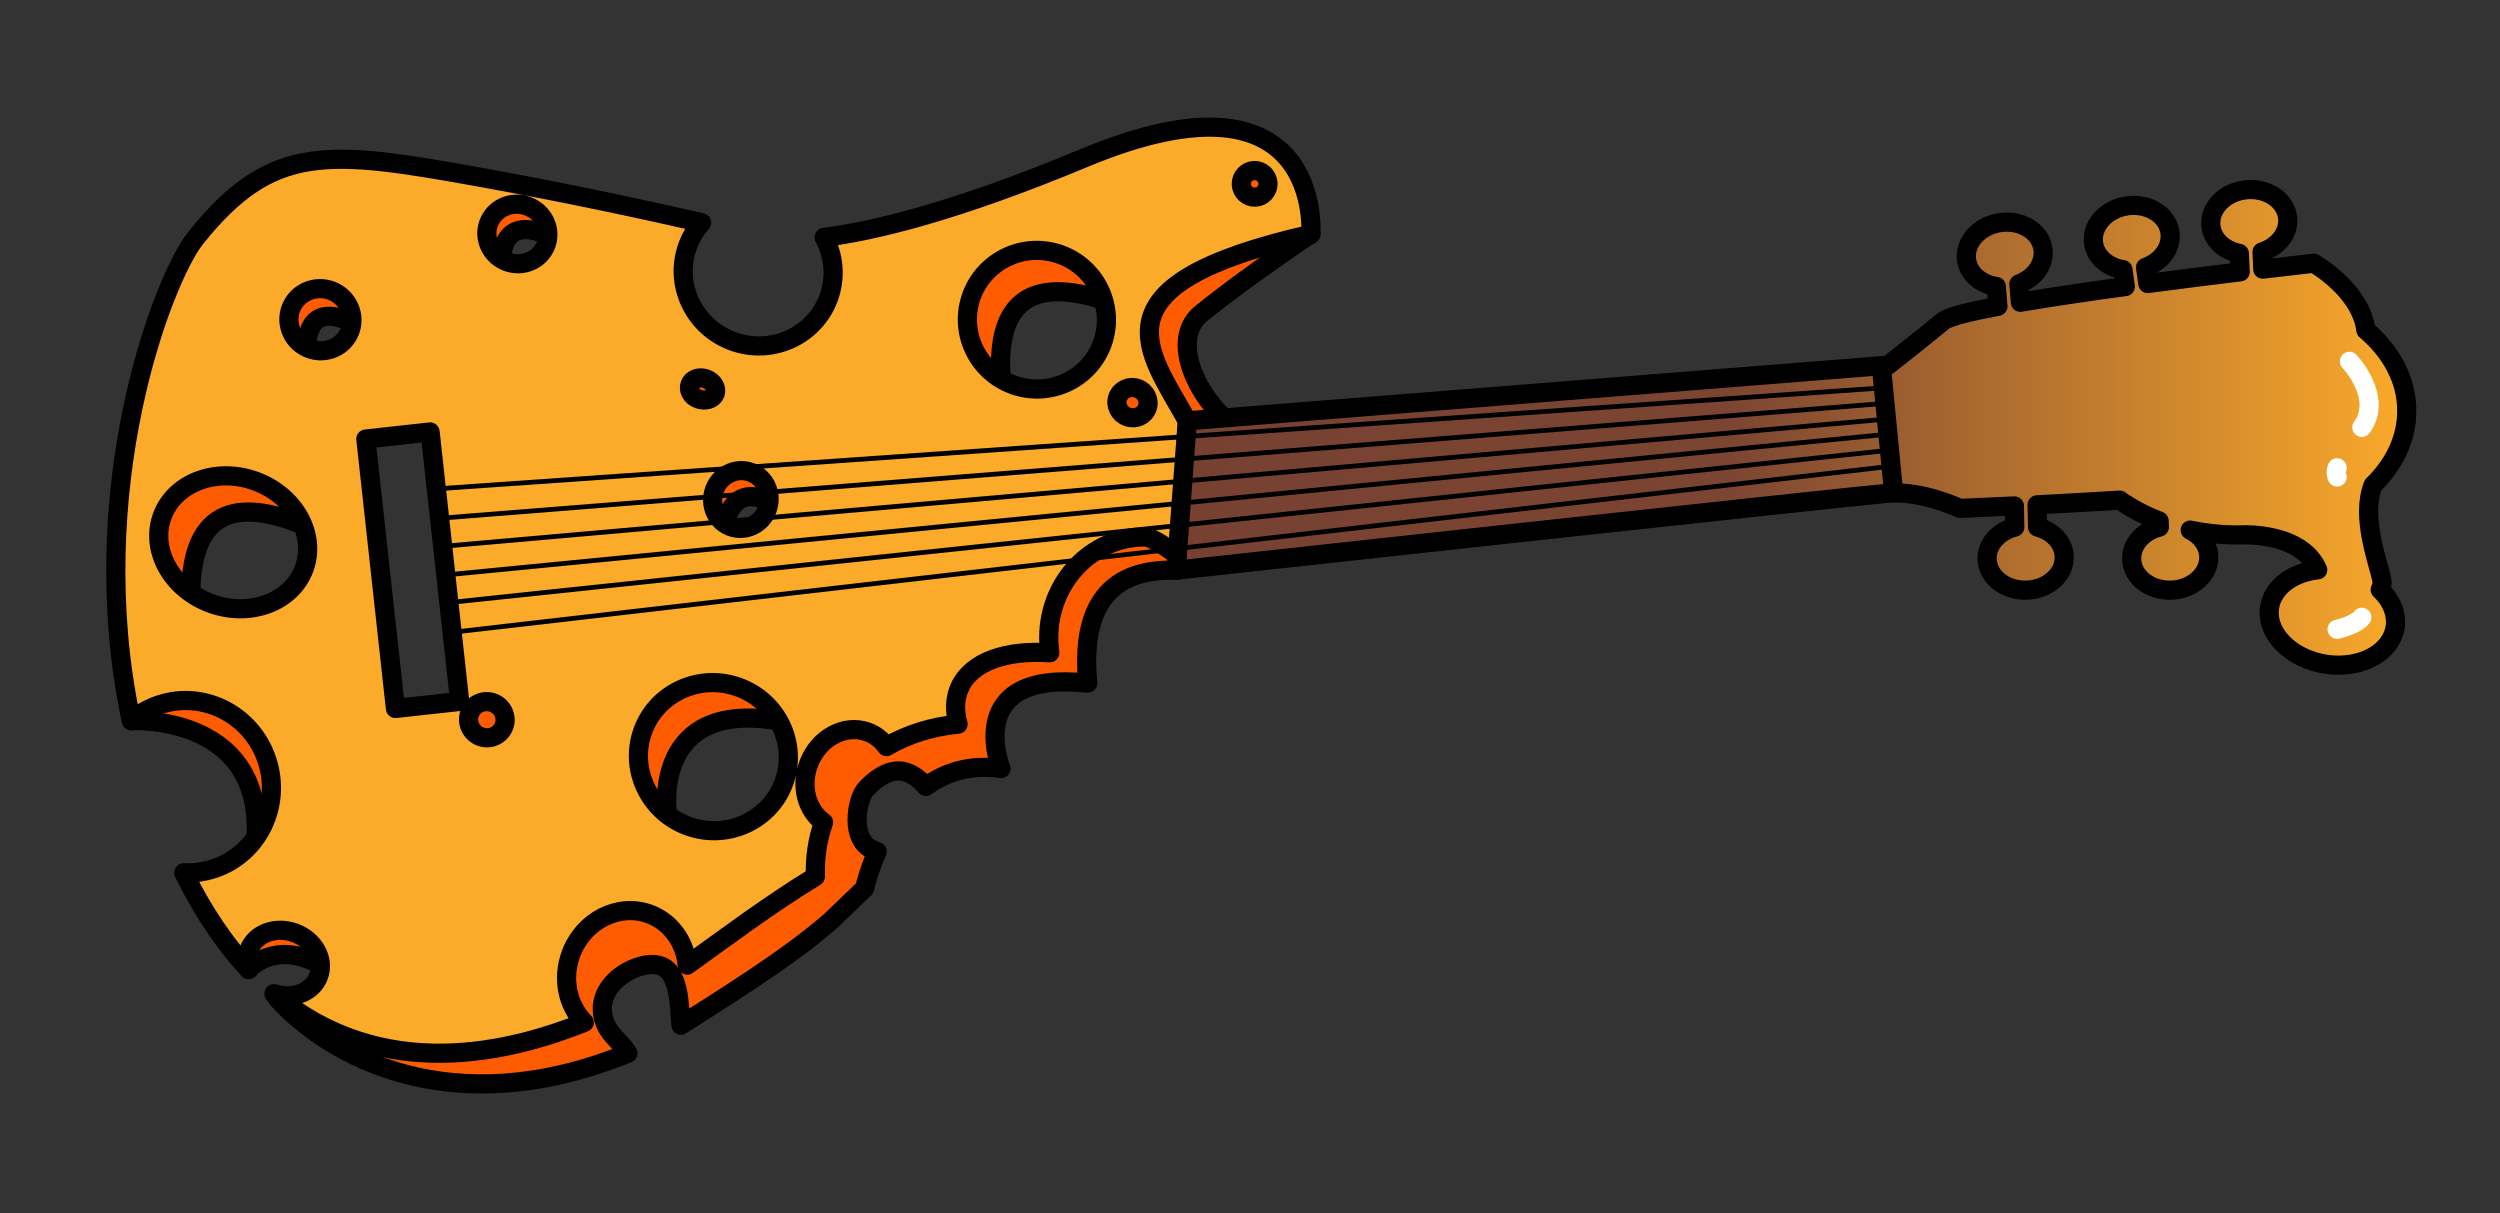 <?xml version="1.0" encoding="UTF-8" standalone="no"?><!DOCTYPE svg PUBLIC "-//W3C//DTD SVG 1.1//EN" "http://www.w3.org/Graphics/SVG/1.1/DTD/svg11.dtd"><svg width="100%" height="100%" viewBox="0 0 1086 527" version="1.1" xmlns="http://www.w3.org/2000/svg" xmlns:xlink="http://www.w3.org/1999/xlink" xml:space="preserve" xmlns:serif="http://www.serif.com/" style="fill-rule:evenodd;clip-rule:evenodd;stroke-linecap:round;stroke-linejoin:round;stroke-miterlimit:1.5;"><rect x="0" y="0" width="1086" height="527" fill="#333333" stroke="none"/><rect id="Plan-de-travail4" serif:id="Plan de travail4" x="0" y="0" width="1085.35" height="526.092" style="fill:none;"/><g id="Logo"><g><path d="M211.592,302.386c-0.72,0.266 -1.415,0.618 -2.069,1.056c-1.171,0.489 -2.309,1.08 -2.951,1.723c-1.169,1.168 -2.345,2.901 -2.856,5.317c-0.475,2.247 -0.025,6.429 1.389,9.043c2.035,3.764 5.386,5.423 8.299,5.757c2.628,0.302 5.75,-0.108 8.746,-3.104c0.955,-0.955 2.374,-4.055 3.102,-5.74c2.277,-3.335 2.385,-7.87 -0.067,-11.373c-3.088,-4.411 -9.104,-5.567 -13.593,-2.679Z" style="fill:#ff5b00;"/><path d="M277.267,349.884l0.323,0.003l0.515,-0.013c5.071,-0.257 9.145,-4.292 9.463,-9.346c0.808,-1.86 1.238,-3.922 1.971,-5.744c0.773,-0.802 1.471,-1.581 1.652,-1.942c0.267,-0.536 0.946,-1.736 0.946,-1.736c0,-0 -0.252,0.297 -0.369,0.415c1.237,-1.237 2.864,-5.385 3.467,-7.006c0.737,-1.455 1.685,-3.133 2.327,-4.415c0.151,-0.302 0.311,-0.692 0.467,-1.115c0.669,-0.148 1.336,-0.319 1.837,-0.486c5.837,-1.946 12.68,-1.405 18.953,-2.663c1.652,0.139 3.886,0.196 5.306,-0.278c-0.079,0.027 -0.248,0.074 -0.248,0.074c0,-0 1.723,-0.298 3.546,-0.726c0.622,0.104 1.25,0.185 1.626,0.185c0.55,0 2.447,-0.116 3.848,-0.208c1.408,0.758 3.018,1.189 4.728,1.189c5.519,-0 10,-4.481 10,-10c0,-4.412 -2.04,-8.028 -6.698,-10.081c-1.475,-0.65 -3.606,-1.149 -6.02,-1.211c-2.183,-0.057 -4.881,0.311 -5.858,0.311c0.512,0 1.795,0.196 1.795,0.196c0,-0 -5.721,-0.532 -8.344,0.456c0.296,-0.118 0.615,-0.229 0.615,-0.229c-0,0 -1.581,0.235 -3.11,0.539c-1.45,-0.155 -3.359,-0.252 -4.653,0.072c-7.129,1.782 -15.077,1.156 -21.811,3.4c-2.919,0.973 -5.857,1.236 -8.357,2.944c-2.581,1.762 -4.96,7.294 -5.576,8.812l-0.154,0.298c-3.842,-0.393 -8.241,0.532 -9.957,6.028c-0.133,0.423 -0.779,2.571 -0.873,2.947c-0.319,1.277 -0.353,2.869 -0.958,4.079c-0.694,1.388 -1.214,3.289 -1.262,5.342c-0.049,2.077 0.425,4.393 0.425,4.393c0.166,0.786 0.422,1.533 0.755,2.231l0.006,0.593l0,1.199l-0.009,0.166c-0.003,0.134 -0.006,0.268 -0.009,0.402l0.018,0.747l0,0.181l0.012,0.011c0.074,1.284 0.289,2.446 0.384,2.773c1.909,6.559 7.831,7.164 9.281,7.213Zm10.107,-8.892c-0.531,1.608 -1.395,3.755 -2.506,5.01c1.165,-1.229 2.099,-2.843 2.479,-4.834l0.027,-0.176Zm0.204,-0.605c0.242,-0.718 0.417,-1.491 0.417,-1.491c0,0 -0.144,0.597 -0.417,1.465l-0,0.026Zm40.229,-32.414l0.007,0.035l-0.052,-0.293l0.045,0.258Zm-0.136,-0.929c0.019,0.157 0.038,0.313 0.056,0.47l0.011,0.062l-0.061,-0.483l-0.039,-0.505l0.033,0.456Zm-0.033,-0.459l-0.013,-0.513c0,0.173 0.004,0.344 0.013,0.513Z" style="fill:#ff5b00;"/><path d="M74.768,311.611c1.287,0.305 2.971,0.554 4.231,0.716l0.826,0.544c0.89,0.557 2.083,0.942 2.791,1.65c2.108,2.107 7.073,4.624 10.841,6.484l0.687,1.446c0.875,1.75 2.305,3.683 3.547,5.125c0.753,1.914 2.395,5.851 3.59,7.046c0.808,0.807 1.109,1.869 1.677,2.833c1.111,1.887 2.417,3.736 4.241,5.473c1.141,1.087 2.635,2.505 3.153,4.057c1.923,5.771 1.338,12.628 3.35,18.665c1.745,5.236 7.413,8.07 12.649,6.325c5.236,-1.745 8.07,-7.413 6.325,-12.649c-2.013,-6.038 -1.427,-12.895 -3.35,-18.665c-1.49,-4.468 -5.049,-9.087 -8.334,-12.216c-0.867,-0.825 -1.199,-1.844 -1.704,-2.727c-0.785,-1.369 -1.631,-2.678 -2.653,-3.905c-0.749,-1.904 -2.4,-5.872 -3.604,-7.076c-0.273,-0.273 -0.765,-0.762 -0.999,-1.23c-0.702,-1.406 -2.059,-4.402 -3.368,-6.014c-1.259,-1.55 -2.676,-2.595 -3.975,-3.244l-8.168,-4.094c-1.807,-1.671 -5.826,-4.094 -6.284,-4.369c-1.028,-0.958 -2.306,-1.782 -3.864,-2.357c-1.23,-0.454 -4.269,-0.749 -5.714,-0.868c-1.775,-0.712 -4.277,-1.482 -6.307,-1.432c-3.726,0.093 -6.888,1.642 -9.129,4.843c-3.165,4.522 -2.064,10.762 2.458,13.927c2.146,1.502 4.679,2.043 7.087,1.712Z" style="fill:#ff5b00;"/><path d="M122.837,412.427c1.505,0.968 3.422,1.699 6.095,1.699c5.519,-0 10,-4.481 10,-10c-0,-3.513 -1.815,-6.606 -4.56,-8.387c-0.955,-1.169 -2.126,-2.333 -3.361,-2.951c-1.322,-0.661 -3.436,-1.316 -6.149,-1.163c-2.71,0.152 -7.556,1.528 -9.143,2.057c-2.568,0.856 -5.111,1.047 -7.405,1.751c-3.103,0.952 -5.935,2.439 -8.468,4.972c-3.903,3.902 -3.903,10.239 -0,14.142c3.902,3.902 10.239,3.902 14.142,-0c0.192,-0.193 0.486,-0.08 0.729,-0.14c0.711,-0.175 1.445,-0.311 2.193,-0.46c1.679,-0.334 3.399,-0.713 5.134,-1.292l0.793,-0.228Zm6.796,-18.274l0.006,0l-0.006,-0Z" style="fill:#ff5b00;"/><path d="M312.361,159.021c-1.706,-3.07 -4.984,-5.149 -8.743,-5.149c-5.519,0 -10,4.481 -10,10c0,6.4 5.634,12.872 12.393,12.872c5.519,-0 10,-4.481 10,-10c0,-3.109 -1.422,-5.889 -3.65,-7.723Z" style="fill:#ff5b00;"/><path d="M424.805,122.452c-4.169,4.798 -6.131,10.242 -6.892,16.527c-0.61,5.036 -0.339,10.757 -0.339,17.236c-0,5.519 4.481,10 10,10c5.519,-0 10,-4.481 10,-10c-0,-4.624 -0.199,-8.815 0.006,-12.607c0.179,-3.31 0.481,-6.233 2.808,-8.559c0.876,-0.876 1.732,-2.757 2.386,-4.488c1.194,-0.418 2.977,-1.038 4.132,-1.425c2.168,-0.726 4.237,-1.616 6.096,-2.745c0.805,0.053 1.602,0.1 1.852,0.1c5.38,0 10.549,1.436 15.793,1.436c5.519,0 10,-4.481 10,-10c0,-5.519 -4.481,-10 -10,-10c-5.244,0 -10.413,-1.436 -15.793,-1.436c0.082,0 0.324,0.008 0.324,0.008c0,-0 -6.56,-0.201 -8.161,0.27c-2.086,0.615 -3.523,1.675 -4.499,2.651c-0.365,0.365 -0.947,0.397 -1.466,0.581c-1.237,0.438 -2.525,0.806 -3.763,1.211c-3.778,1.238 -7.155,2.935 -9.607,5.387c-1.116,1.116 -2.199,3.862 -2.877,5.853Z" style="fill:#ff5b00;"/><path d="M483.852,179.72l0.303,0.316c3.903,3.903 10.24,3.903 14.143,0c3.902,-3.902 3.902,-10.239 -0,-14.142c-1.826,-1.825 -2.126,-2.354 -4.992,-3.787c-4.937,-2.469 -10.948,-0.465 -13.417,4.472c-2.381,4.763 -0.6,10.526 3.963,13.141Zm-0.513,-0.533c0.026,0.028 0.051,0.056 0.076,0.084l0.095,0.093l-0.171,-0.177Z" style="fill:#ff5b00;"/><path d="M530.522,76.768l-0,1.915c-0,5.519 4.48,10 10,10c5.519,-0 10,-4.481 10,-10l-0,-1.915c-0,-5.519 -4.481,-10 -10,-10c-5.52,0 -10,4.481 -10,10Z" style="fill:#ff5b00;"/><path d="M537.592,95.234c-1.515,1.272 -3.544,3.229 -4.579,5.299c-0.631,1.263 -1.441,1.49 -2.387,1.886c-1.514,0.634 -3.195,1.301 -5.106,2.257c-4.244,2.122 -9.801,7.439 -12.927,11.911c-0.92,0.585 -1.889,1.222 -2.115,1.448c-4.425,4.425 -8.794,6.87 -11.445,12.171c-1.092,2.183 -1.749,5.028 -1.826,8.204c-0.087,3.651 0.77,8.071 0.77,10.626c0,2.45 -0.024,5.32 0.468,7.435c0.155,0.666 0.349,1.298 0.577,1.896l-0.088,1.676c0,1.562 1.156,7.213 2.132,9.832c0.877,2.354 2.096,3.802 2.712,4.418c0.445,0.446 2.476,2.066 3.5,2.874c1.679,3.164 5.007,5.32 8.835,5.32c5.52,-0 10,-4.481 10,-10c0,-2.07 -0.609,-4.561 -2.371,-6.985c-0.851,-1.172 -2.834,-2.929 -4.335,-4.184l-0.467,-1.837c0.021,-1.698 0.025,-5.108 -0.251,-6.135c-0.191,-0.711 -0.434,-1.345 -0.714,-1.908l0.002,-2.402c0,-2.303 -0.595,-9.045 -0.72,-10.431c0.6,-0.848 1.45,-1.376 2.251,-2.018c1.318,-1.058 2.689,-2.139 4.053,-3.398c0.776,-0.423 1.797,-1.005 2.249,-1.352c1.595,-1.225 2.532,-2.607 3.076,-3.695c0.915,-1.829 3.613,-4.595 5.579,-5.578c7.71,-3.855 11.919,-4.597 15.998,-12.239c1.848,-1.633 6.28,-6.074 6.28,-11.063c0,-5.519 -4.481,-10 -10,-10c-4.086,0 -7.602,2.456 -9.151,5.972Zm-18.66,64.754l-0.008,0.471c-0,0 0.01,-0.32 0.01,-0.416l-0.002,-0.055Z" style="fill:#ff5b00;"/><path d="M498.286,223.89c-0.597,0.157 -3.568,0.947 -4.806,1.456c-1.13,0.464 -2.047,1.015 -2.75,1.535c-2.097,0.176 -4.252,0.465 -5.781,0.917c-2.579,0.763 -4.427,2.032 -5.579,3.185c-3.29,3.289 -6.856,7.813 -10.529,11.486c-0.724,0.724 -1.652,2.742 -2.339,4.416c-1.824,2.185 -3.682,4.954 -5.798,7.07c-1.778,1.779 -3.059,4.212 -3.397,7.311c-0.133,1.22 0.037,3.835 0.124,4.991c-0.797,2.696 -1.278,5.494 -1.47,8.648c-3.67,-0.018 -7.714,0.117 -10.491,1.043c-7.009,2.336 -16.49,9.732 -21.617,14.859c-1.959,1.959 -3.208,6.645 -3.66,8.607c-1.001,2.194 -1.712,4.66 -2.29,7.201c-0.502,2.211 -0.747,4.543 -1.646,6.368c-1.633,-0.112 -3.269,-0.218 -4.955,-0.218c0.109,-0 0.431,0.012 0.431,0.012c-0,-0 -5.175,-0.06 -6.438,0.311c-2.051,0.602 -3.458,1.649 -4.415,2.606c-1.067,1.067 -1.677,1.963 -2.686,2.412c-1.066,0.475 -2.425,0.402 -4.6,0.402c-0.351,-0 -1.775,0.093 -2.791,0.163c-2.766,-1.134 -6.16,-1.931 -9.275,-2.056c-1.472,-0.296 -3.42,-0.627 -4.278,-0.519c-2.521,0.318 -4.506,1.412 -6.042,2.948c-1.386,1.386 -3.472,1.896 -5.216,2.694c-3.036,1.388 -5.73,2.987 -7.706,4.963c-1.274,1.274 -2.979,5.385 -3.723,7.283c-1.825,2.433 -3.058,5.609 -3.463,9.197c-0.453,4.012 0.133,8.596 1.163,12.073c-0.016,1.146 -0.041,5.42 0.339,7.164c0.574,2.637 1.792,4.686 3.291,6.184c0.632,0.632 0.561,1.602 0.499,2.46c-0.083,1.155 -0.31,2.352 -0.978,3.02c-4.045,4.045 -10.46,7.589 -14.836,11.965c-3.186,3.186 -5.626,6.801 -8.612,10.007c-1.315,0.163 -4.341,0.558 -5.971,0.884c-3.627,0.725 -6.672,2.228 -8.868,4.424c-1.136,1.136 -2.458,3.656 -3.116,4.996c-1.863,1.731 -4.247,3.526 -6.09,5.208c-1.52,0.701 -6.44,3.048 -8.024,4.632c-0.574,0.574 -1.128,1.528 -1.607,2.539c-2.112,1.327 -3.751,2.83 -4.879,4.853c-0.971,1.74 -1.707,3.905 -1.707,6.858c-0,5.519 4.481,10 10,10c4.024,0 7.497,-2.382 9.08,-5.814c1.567,-1.025 2.775,-2.584 3.664,-4.107c0.911,-0.386 2.065,-0.887 2.721,-1.209c1.715,-0.843 3.084,-1.841 4.049,-2.806c2.126,-2.126 5.447,-4.49 7.658,-6.701c0.794,-0.794 1.639,-2.163 2.309,-3.393c1.512,-0.193 3.759,-0.505 5.093,-0.775c3.612,-0.732 6.659,-2.235 8.87,-4.446c3.44,-3.441 6.051,-7.487 9.572,-11.008c4.376,-4.376 10.791,-7.919 14.836,-11.965c3.605,-3.605 6.336,-9.492 6.785,-15.725c0.392,-5.45 -0.909,-11.013 -4.149,-15.501c-0.046,-2.117 -0.201,-5.751 -0.699,-7.244c-0.411,-1.234 -0.468,-4.378 -0.472,-4.614c0.822,-1.46 1.725,-3.547 2.304,-4.956c1.118,-0.63 2.599,-0.968 3.951,-1.607c1.256,-0.593 2.489,-1.242 3.665,-1.974c0.579,0.031 1.381,0.149 1.829,0.222c0.804,0.551 1.788,1.052 2.988,1.405c1.6,0.472 8.16,0.27 8.16,0.27c0,0 -0.242,0.008 -0.324,0.008c6.081,-0 9.753,-0.803 12.735,-2.131c1.978,-0.881 3.701,-2.023 5.547,-3.603c3.057,0.037 5.964,0.393 9.014,0.455c1.653,0.331 4.157,0.755 5.371,0.571c2.463,-0.373 4.45,-1.466 5.991,-3.007c1.394,-1.394 2.506,-3.239 2.999,-5.623c0.235,-1.141 0.055,-3.873 -0.096,-5.601c0.645,-1.722 1.15,-3.58 1.582,-5.489c0.504,-2.224 0.76,-4.594 1.695,-6.465c0.537,-1.074 0.95,-2.851 1.214,-4.261c3.415,-3.201 8.27,-7.14 12.148,-8.433c2.491,-0.83 6.716,0.035 9.281,0.035c-0.093,0 -0.386,-0.01 -0.386,-0.01c-0,0 5.767,0.132 7.158,-0.253c2.185,-0.605 3.646,-1.706 4.607,-2.666c1.265,-1.265 2.503,-3.16 3.103,-5.747c0.525,-2.268 0.304,-6.328 0.304,-8.024c0,-2.657 0.232,-4.816 0.923,-6.888c0.43,-1.291 0.5,-4.049 0.485,-6.043c1.667,-2.085 3.205,-4.291 4.756,-5.842c0.6,-0.6 1.482,-2.491 2.171,-4.121c2.63,-2.762 5.193,-5.847 7.629,-8.472c1.465,-0.109 3.842,-0.272 4.666,-0.272c1.854,0 5.323,-0.459 6.111,-0.568l0.061,-0.007l-0,-0.001l0.101,-0.014c4.899,-0.736 8.433,-4.911 8.511,-9.71c0.771,-2.4 0.64,-5.091 -0.575,-7.522c-2.303,-4.607 -7.693,-6.66 -12.414,-4.906Zm-128.064,122.478l-0.187,0.219c0.059,-0.059 0.123,-0.134 0.187,-0.219Z" style="fill:#ff5b00;"/><path d="M266.595,397.252l-0.345,0.048l-0.911,0.162c-1.275,-0.077 -3.583,-0.183 -4.509,-0.035c-2.751,0.441 -4.665,1.722 -5.92,2.978c-2.543,2.542 -4.967,4.967 -7.179,7.179c-1.179,1.178 -2.213,2.75 -2.815,4.792c-0.29,0.985 -0.454,3.334 -0.526,4.717c-0.529,1.346 -0.806,2.672 -0.952,3.71c-2.575,5.53 -3.422,10.686 -3.422,18.26c-0,1.299 0.095,2.584 0.273,3.836l-0.058,0.015l-0.106,0.033c-1.318,-0.078 -2.981,-0.126 -3.743,0.032c-2.293,0.473 -4.062,1.552 -5.402,2.892l-0.19,0.218c-0.784,0.283 -1.556,0.602 -2.299,0.95c-0.721,-0.057 -3.389,-0.273 -4.859,-0.407c-4.122,-0.379 -8.053,-0.015 -11.341,1.556c-0.302,0.038 -4.015,0.497 -5.827,0.497c-1.317,0 -4.063,-0.362 -5.851,-0.176c-1.371,0.143 -2.576,0.469 -3.58,0.88l-4.284,-0.338c-2.812,-1.126 -8.156,-1.282 -9.862,-1.299c-1.831,-0.743 -4.002,-1.289 -6.308,-1.68c-1.6,-0.272 -4.371,-0.791 -5.435,-0.993c-1.284,-1.392 -2.692,-3.132 -4.032,-4.473c-1.33,-1.329 -3.084,-2.401 -5.359,-2.871c-0.771,-0.159 -2.516,-0.104 -3.796,-0.03l-1.163,-0.26c-0.366,-0.074 -0.732,-0.147 -1.097,-0.22l-0.181,-0.033c-1.056,-1.049 -2.381,-2.233 -3.447,-2.766c-0.13,-0.065 -0.341,-0.16 -0.571,-0.259c-1.719,-1.396 -3.91,-2.233 -6.294,-2.233c-5.519,0 -10,4.481 -10,10c0,2.545 0.848,5.192 3.152,7.469c0.633,0.626 2.305,1.587 3.559,2.257c1.088,1.132 2.941,2.956 4.082,3.526c2.021,1.011 7.199,1.81 7.199,1.81c-0,-0 -0.676,-0.223 -0.978,-0.374c0.561,0.28 1.729,0.467 3.002,0.59c0.879,1.006 1.742,2.007 2.535,2.801c1.987,1.987 4.817,3.537 8.259,4.447c1.751,0.463 3.718,0.783 5.673,1.084c1.284,0.197 2.597,0.196 3.504,0.65c2.479,1.239 8.629,1.414 10.219,1.435c2.438,0.914 6.509,1.778 10.389,1.819c2.66,0.029 5.202,-0.346 7.253,-0.98c0.956,0.079 2.761,0.217 3.412,0.217c4.561,0 10.361,-0.699 13.865,-2.189c0.693,0.055 3.391,0.271 4.87,0.407c4.229,0.39 8.251,-0.002 11.581,-1.667c0.233,-0.116 0.649,-0.287 0.883,-0.38l2.781,0c2.73,0 5.206,-1.094 7.012,-2.87c0.559,-0.025 1.165,-0.038 1.623,-0.018c3.01,0.129 6.032,0.495 8.116,0.495c4.232,0 6.665,-2.077 8.199,-4.272c0.443,-0.634 4.625,-7.171 -1.267,-12.953c-0.392,-0.385 -2.47,-2.178 -3.479,-3.044c-0.154,-0.489 -0.632,-2.098 -0.632,-3.131c-0,-4.299 0.23,-7.192 1.816,-10.364l0.103,-0.226c1.587,-0.047 4.149,-0.444 6.651,-2.908c0.203,-0.2 0.86,-1.107 1.492,-2.004c1.012,-0.168 2.063,-0.188 3.039,-0.422c3.283,-0.788 6.281,-2.188 8.857,-4.763l0.3,-0.341c1.872,1.383 3.847,2.641 5.865,3.649c2.057,1.029 6.524,1.728 10.875,1.001c4.4,-0.735 8.327,-2.876 9.761,-4.309l0.191,-0.215c2.681,0.662 5.598,1.036 8.424,1.496c1.686,0.274 3.472,0.061 4.523,1.111c3.902,3.903 10.239,3.903 14.142,0c3.902,-3.902 3.902,-10.239 -0,-14.142c-2.836,-2.835 -6.541,-4.678 -10.798,-5.769c-3.652,-0.937 -7.861,-1.202 -11.556,-2.126c-1.13,-0.282 -8.354,-1.888 -10.241,-1.801c-3.662,0.169 -5.801,1.884 -6.913,2.996c-0.539,0.539 -1.131,1.511 -1.676,2.559c-1.942,-1.318 -3.725,-2.958 -5.24,-4.473c-0.974,-0.975 -2.367,-1.991 -4.342,-2.605c-1.582,-0.492 -7.9,-0.314 -7.9,-0.314c-0,0 0.285,-0.01 0.385,-0.01c-5.088,-0 -8.447,0.759 -11.179,2.169Zm-123.673,54.946l0.203,0.116c0.084,0.043 0.297,0.14 0.297,0.14l-0.5,-0.256Z" style="fill:#ff5b00;"/></g><path d="M122.664,400.716l2.259,-11.412l72.628,-13.916l8.387,-3.418l31.454,-58.283l64.132,-47.86c-0,0 20.101,23.451 123.477,-31.108c103.376,-54.56 85.914,12.984 85.914,12.984c-28.146,-0.834 -41.62,14.764 -38.401,49.059c-55.039,-5.982 -37.689,37.091 -37.689,37.091c-13.579,-1.915 -24.27,1.692 -32.607,7.772c-2.369,-2.707 -5.37,-5.362 -9.226,-6.394c-8.808,-2.358 -17.193,7.932 -17.394,8.197c-3.345,4.421 -6.756,21.784 4.135,26.006c0.433,0.168 0.868,0.323 1.304,0.464c-3.926,8.943 -5.439,16.003 -5.439,16.003l-14.956,14.358c-18.826,16.435 -48.255,34.44 -64.825,45.079c-0.891,-8.162 -0.142,-24.156 -10.219,-26.143c-9.941,-1.96 -29.753,9.792 -22.334,26.143c2.123,4.68 7.325,8.36 9.505,12.191c-76.669,31.159 -129.702,1.216 -152.318,-23.772c2.865,-0.395 1.667,3.152 4.66,2.287c9.775,-2.825 23.765,-12.745 18.183,-21.899c-2.36,-3.869 -16.534,-12.055 -20.63,-13.429Z" style="fill:none;stroke:#000;stroke-width:8.33px;"/><path d="M569.484,101.633c0,-0 -27.161,17.917 -47.617,34.507c-12.569,10.194 -4.072,31.888 9.271,44.886" style="fill:none;stroke:#000;stroke-width:8.33px;"/><path d="M130.749,227.716l-10.298,-29.997l-37.477,0l-22.772,23.858l0,26.126l22.772,16.062c-1.702,-39.812 16.293,-48.564 47.775,-36.049Z" style="fill:#ff5b00;stroke:#000;stroke-width:8.33px;"/><path d="M133.577,147.04c1.45,-9.037 6.981,-11.612 16.271,-8.234l6.253,-10.793l-9.557,-13.665l-22.789,0l-8.821,24.208l2.205,17.882l10.537,-0l5.901,-9.398Z" style="fill:#ff5b00;stroke:#000;stroke-width:8.33px;"/><path d="M236.643,101.633l-0,-18.707l-27.859,-0l-22.788,14.702l18.868,14.703l13.156,-2.181c1.8,-10.297 8.328,-12.595 18.623,-8.517Z" style="fill:#ff5b00;stroke:#000;stroke-width:8.33px;"/><path d="M434.825,163.737c-1.978,-31.969 12.461,-42.732 41.847,-34.188l-2.02,-23.59l-29.895,-8.331l-39.696,14.703l-8.087,29.404l22.544,32.345l15.307,-10.343Z" style="fill:none;stroke:#000;stroke-width:8.33px;"/><path d="M57.427,313.058c-0,-0 55.867,-2.965 53.889,49.537" style="fill:none;stroke:#000;stroke-width:8.33px;"/><path d="M289.8,352.332c0,0 -6.508,-48.302 47.86,-39.274" style="fill:none;stroke:#000;stroke-width:8.33px;"/><path d="M332.89,217.404l-0,-19.685l-31.236,0l-16.418,19.685l9.802,13.338l14.855,-0l5.746,-5.967c3.421,-8.779 9.256,-11.007 17.251,-7.371Z" style="fill:#ff5b00;stroke:#000;stroke-width:8.33px;"/><path d="M108.012,421.068c-0,0 10.98,-12.748 30.277,-2.334" style="fill:none;stroke:#000;stroke-width:8.33px;"/><path d="M357.988,103.116c20.91,-2.624 56.48,-10.924 112.878,-34.45c104.693,-43.672 98.551,33.1 98.551,33.1c-96.457,21.941 -70.865,50.032 -53.656,81.045l-0,60.836c-4.495,-1.757 -13.62,-10.375 -18.689,-10.375c-22.906,0 -41.503,19.602 -41.503,43.747c-0,2.226 0.158,4.413 0.463,6.55c-18.919,-1.263 -33.879,3.763 -39.042,14.852c-2.248,4.831 -2.42,10.343 -0.81,16.159c-11.274,1.072 -21.893,4.356 -31.079,9.739c-2.021,-2.849 -4.791,-5.082 -8.17,-6.332c-9.969,-3.689 -21.486,2.566 -25.702,13.959c-3.617,9.777 -0.69,20.181 6.515,25.267c-2.656,7.546 -3.802,15.512 -3.547,23.582c-19.628,11.927 -39.595,26.935 -55.666,38.461c-0.956,-9.932 -6.987,-18.706 -16.379,-22.182c-13.461,-4.98 -28.762,2.795 -34.149,17.353c-4.021,10.867 -1.388,22.462 5.806,29.714c-30.963,12.378 -87.543,27.452 -134.807,-12.484c8.198,2.737 16.815,-0.628 19.429,-7.691c2.674,-7.229 -1.947,-15.611 -10.315,-18.707c-8.367,-3.096 -17.332,0.259 -20.007,7.488c-1.023,2.766 -0.978,5.701 -0.064,8.444c-9.979,-10.712 -19.388,-24.294 -27.85,-41.341l-0.354,-0.715c4.384,0.22 8.871,-0.361 13.265,-1.842c19.189,-6.465 29.401,-27.645 22.789,-47.267c-6.611,-19.623 -27.558,-30.304 -46.747,-23.839c-4.59,1.546 -8.666,3.935 -12.12,6.942c-21.4,-100.335 13.856,-192.128 27.97,-209.765c33.153,-41.429 57.431,-38.288 123.837,-26.323c38.017,6.85 72.941,14.437 95.943,19.7c-2.552,2.867 -4.619,6.242 -6.027,10.047c-6.148,16.617 2.57,35.181 19.456,41.429c16.887,6.249 35.588,-2.169 41.737,-18.786c3.311,-8.95 2.311,-18.465 -1.956,-26.315Zm-36.956,195.468c16.887,6.248 25.605,24.812 19.456,41.429c-6.148,16.616 -24.85,25.034 -41.737,18.786c-16.886,-6.248 -25.604,-24.812 -19.455,-41.429c6.148,-16.617 24.85,-25.035 41.736,-18.786Zm-106.83,6.701c4.113,1.522 6.233,6.052 4.732,10.111c-1.502,4.058 -6.06,6.118 -10.174,4.596c-4.113,-1.522 -6.233,-6.053 -4.731,-10.111c1.502,-4.059 6.06,-6.118 10.173,-4.596Zm-27.371,-117.64l-27.908,3.066l12.859,117.049l27.908,-3.066l-12.859,-117.049Zm-75.715,21.411c17.008,6.293 26.418,23.286 21.002,37.923c-5.416,14.637 -23.621,21.411 -40.628,15.118c-17.007,-6.293 -26.418,-23.286 -21.002,-37.923c5.416,-14.637 23.621,-21.411 40.628,-15.118Zm215.086,-3.877c6.324,2.34 9.499,9.531 7.088,16.049c-2.412,6.517 -9.504,9.909 -15.827,7.569c-6.323,-2.34 -9.499,-9.531 -7.088,-16.048c2.412,-6.518 9.504,-9.91 15.827,-7.57Zm168.028,-36.41c3.518,1.302 5.356,5.112 4.102,8.502c-1.255,3.391 -5.13,5.087 -8.648,3.785c-3.519,-1.302 -5.356,-5.111 -4.102,-8.502c1.255,-3.391 5.13,-5.087 8.648,-3.785Zm-187.402,-4.166c3.009,1.113 4.722,3.986 3.825,6.412c-0.898,2.426 -4.31,3.412 -7.318,2.298c-3.009,-1.113 -4.481,-3.906 -3.584,-6.332c0.898,-2.425 4.069,-3.491 7.077,-2.378Zm154.047,-53.947c15.641,5.787 23.659,23.134 17.895,38.712c-5.764,15.579 -23.143,23.528 -38.784,17.74c-15.641,-5.788 -23.66,-23.134 -17.895,-38.712c5.764,-15.579 23.143,-23.528 38.784,-17.74Zm-317.011,15.594c7.104,2.629 10.778,10.423 8.198,17.395c-2.58,6.972 -10.442,10.497 -17.547,7.869c-7.104,-2.629 -10.777,-10.423 -8.198,-17.395c2.58,-6.972 10.442,-10.498 17.547,-7.869Zm85.344,-36.692c6.887,2.549 10.475,10.031 8.008,16.698c-2.467,6.668 -10.061,10.012 -16.948,7.464c-6.887,-2.548 -10.475,-10.03 -8.008,-16.698c2.467,-6.668 10.062,-10.012 16.948,-7.464Zm317.821,-15.118c3.009,1.113 4.553,4.447 3.446,7.439c-1.108,2.993 -4.45,4.519 -7.459,3.406c-3.008,-1.114 -4.552,-4.447 -3.445,-7.44c1.108,-2.993 4.449,-4.519 7.458,-3.405Z" style="fill:#fbaa2a;stroke:#000;stroke-width:8.33px;"/><path d="M973.139,118.082l-0.367,-7.999c-6.615,-1.277 -11.736,-5.945 -12.359,-11.977c-0.796,-7.694 6.025,-14.713 15.222,-15.664c9.197,-0.951 17.309,4.524 18.105,12.218c0.671,6.496 -4.085,12.51 -11.117,14.798l0.313,7.45c13.402,-1.59 22.129,-2.56 22.129,-2.56c-0,0 20.462,11.534 22.659,29.027c11.072,9.433 17.768,21.702 17.768,35.107c0,12.076 -5.433,23.23 -14.607,32.221c-5.607,13.956 2.37,33.833 3.814,41.463c0.241,1.274 -0.052,2.643 -0.744,3.987c3.584,3.393 5.963,7.533 6.53,12.001c1.458,11.483 -9.599,20.806 -24.676,20.806c-15.076,-0 -28.5,-9.323 -29.957,-20.806c-1.335,-10.517 7.828,-19.222 20.962,-20.611c-5.667,-13.261 -23.201,-15.095 -31.051,-15.23c-1.278,0.048 -2.57,0.073 -3.87,0.073c-7.102,0 -13.969,-0.738 -20.47,-2.116c4.667,2.319 7.858,6.515 8.055,11.418c0.311,7.729 -6.938,14.305 -16.176,14.676c-9.239,0.372 -16.991,-5.602 -17.302,-13.331c-0.262,-6.525 4.863,-12.228 12.025,-14.07l-0.107,-2.66c-6.302,-2.408 -12.07,-5.465 -17.138,-9.05c-12.829,0.805 -25.208,1.487 -35.872,2.032l0.193,9.673c6.522,1.69 11.339,6.67 11.583,12.73c0.31,7.729 -6.938,14.305 -16.176,14.676c-9.239,0.372 -16.991,-5.602 -17.302,-13.331c-0.262,-6.525 4.863,-12.228 12.024,-14.07l-0.174,-9.188c-14.337,0.693 -23.74,1.061 -23.74,1.061c0,-0 -16.152,-7.777 -31.109,-6.581c-14.956,1.197 -309.292,33.448 -309.292,33.448l4.846,-64.892l304.446,-24.193c0,0 13.76,-10.768 23.93,-19.144c2.222,-1.83 11.157,-4.059 23.758,-6.426l-0.714,-8.599c-6.666,-0.977 -11.992,-5.41 -12.887,-11.408c-1.141,-7.65 5.357,-14.969 14.501,-16.333c9.145,-1.365 17.496,3.739 18.637,11.39c0.964,6.458 -3.517,12.68 -10.438,15.283l0.659,7.927c13.423,-2.285 29.466,-4.637 45.573,-6.834l-1.019,-7.343c-6.655,-1.046 -11.935,-5.534 -12.768,-11.541c-1.062,-7.662 5.511,-14.913 14.669,-16.183c9.158,-1.27 17.456,3.92 18.519,11.582c0.896,6.468 -3.648,12.644 -10.596,15.175l0.97,6.995c14.366,-1.906 28.36,-3.651 40.138,-5.077Z" style="fill:url(#_Linear1);stroke:#000;stroke-width:8.33px;"/><path d="M1015.25,273.362c-0,-0 8.27,-1.838 10.72,-5.207" style="fill:none;stroke:#fff;stroke-width:8.33px;"/><path d="M1020.62,156.968c-0,0 14.855,15.702 5.36,28.679" style="fill:none;stroke:#fff;stroke-width:8.33px;"/><path d="M1015.25,207.201c-0,0 -0.919,-1.531 -0,-3.981" style="fill:none;stroke:#fff;stroke-width:8.33px;"/><path d="M817.351,160.036l5.207,53.602" style="fill:none;stroke:#000;stroke-width:8.33px;"/><path d="M190.035,212.335l627.316,-43.817" style="fill:none;stroke:#000;stroke-width:2.08px;"/><path d="M190.035,225.22l627.316,-49.888" style="fill:none;stroke:#000;stroke-width:2.08px;"/><path d="M194.623,237.137l622.728,-54.893" style="fill:none;stroke:#000;stroke-width:2.08px;"/><path d="M819.955,195.664l-622.963,65.898l-2.369,-11.897l622.728,-60.787" style="fill:none;stroke:#000;stroke-width:2.08px;"/><path d="M199.011,274.381l620.944,-71.684" style="fill:none;stroke:#000;stroke-width:2.08px;"/></g><defs><linearGradient id="_Linear1" x1="0" y1="0" x2="1" y2="0" gradientUnits="userSpaceOnUse" gradientTransform="matrix(534.577,0,0,174.611,510.915,201.654)"><stop offset="0" style="stop-color:#774132;stop-opacity:1"/><stop offset="0.45" style="stop-color:#7c4532;stop-opacity:1"/><stop offset="1" style="stop-color:#fbaa2a;stop-opacity:1"/></linearGradient></defs></svg>